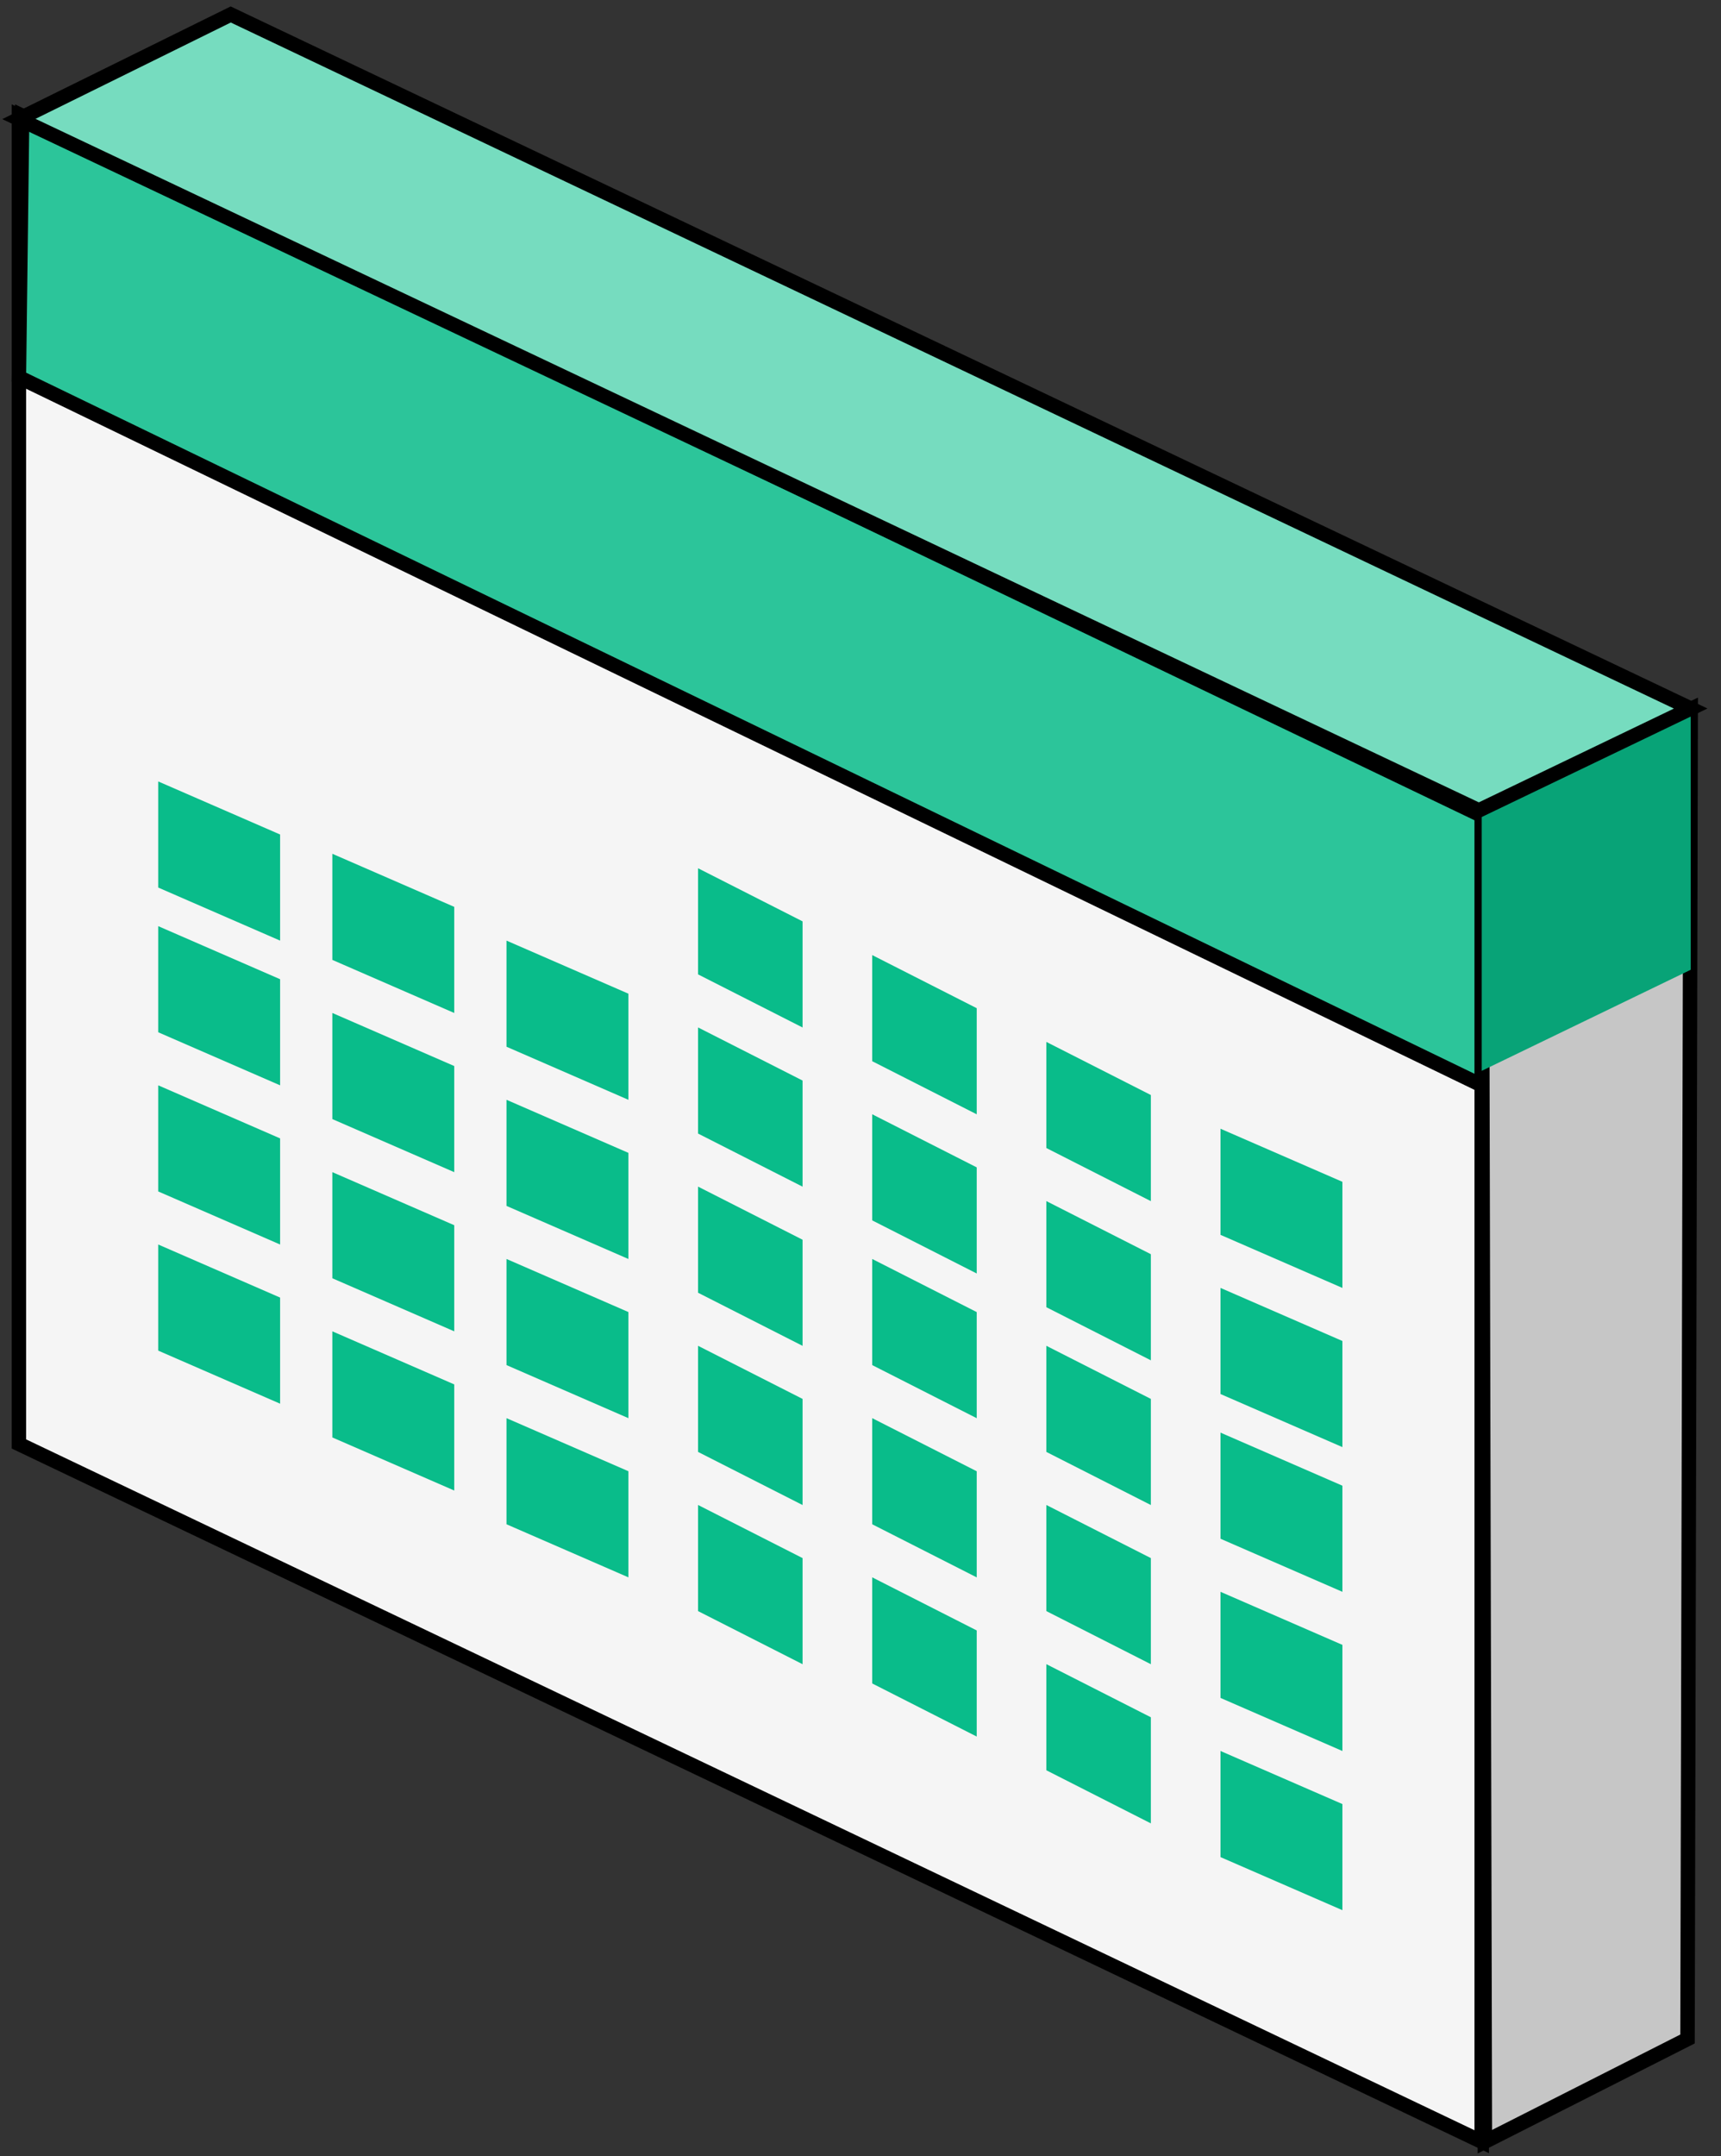 <svg width="119" height="149" viewBox="0 0 119 149" fill="none" xmlns="http://www.w3.org/2000/svg">
<rect x="0" y="0" width="119" height="149" fill="#333333" stroke="none"/>
<path d="M116.685 140.902L116.904 49L102.454 55.911L102.673 148L116.685 140.902Z" fill="#C6C6C6" stroke="black"/>
<path d="M1.306 99.782L102.454 148V102.016V56.032L1.306 8V99.782Z" fill="#F5F5F5" stroke="black"/>
<rect width="8.102" height="7.333" transform="matrix(0.892 0.453 0 1 60.309 66)" fill="#09BC8A"/>
<rect width="8.102" height="7.333" transform="matrix(0.892 0.453 0 1 60.309 77)" fill="#09BC8A"/>
<rect width="8.102" height="7.333" transform="matrix(0.892 0.453 0 1 60.309 87)" fill="#09BC8A"/>
<rect width="8.102" height="7.333" transform="matrix(0.892 0.453 0 1 60.309 98)" fill="#09BC8A"/>
<rect width="8.102" height="7.333" transform="matrix(0.892 0.453 0 1 60.309 109)" fill="#09BC8A"/>
<rect width="9.192" height="7.333" transform="matrix(0.917 0.399 0 1 22.98 59)" fill="#09BC8A"/>
<rect width="9.192" height="7.333" transform="matrix(0.917 0.399 0 1 22.98 70)" fill="#09BC8A"/>
<rect width="9.192" height="7.333" transform="matrix(0.917 0.399 0 1 22.98 81)" fill="#09BC8A"/>
<rect width="9.192" height="7.333" transform="matrix(0.917 0.399 0 1 22.98 92)" fill="#09BC8A"/>
<rect width="8.102" height="7.333" transform="matrix(0.892 0.453 0 1 72.35 72)" fill="#09BC8A"/>
<rect width="8.102" height="7.333" transform="matrix(0.892 0.453 0 1 72.35 83)" fill="#09BC8A"/>
<rect width="8.102" height="7.333" transform="matrix(0.892 0.453 0 1 72.35 93)" fill="#09BC8A"/>
<rect width="8.102" height="7.333" transform="matrix(0.892 0.453 0 1 72.35 104)" fill="#09BC8A"/>
<rect width="8.102" height="7.333" transform="matrix(0.892 0.453 0 1 72.35 115)" fill="#09BC8A"/>
<rect width="9.192" height="7.333" transform="matrix(0.917 0.399 0 1 35.022 65)" fill="#09BC8A"/>
<rect width="9.192" height="7.333" transform="matrix(0.917 0.399 0 1 35.022 76)" fill="#09BC8A"/>
<rect width="9.192" height="7.333" transform="matrix(0.917 0.399 0 1 35.022 87)" fill="#09BC8A"/>
<rect width="9.192" height="7.333" transform="matrix(0.917 0.399 0 1 35.022 98)" fill="#09BC8A"/>
<rect width="9.192" height="7.333" transform="matrix(0.917 0.399 0 1 84.392 78)" fill="#09BC8A"/>
<rect width="9.192" height="7.333" transform="matrix(0.917 0.399 0 1 84.392 89)" fill="#09BC8A"/>
<rect width="9.192" height="7.333" transform="matrix(0.917 0.399 0 1 84.392 99)" fill="#09BC8A"/>
<rect width="9.192" height="7.333" transform="matrix(0.917 0.399 0 1 84.392 110)" fill="#09BC8A"/>
<rect width="9.192" height="7.333" transform="matrix(0.917 0.399 0 1 84.392 121)" fill="#09BC8A"/>
<rect width="8.102" height="7.333" transform="matrix(0.892 0.453 0 1 48.267 60)" fill="#09BC8A"/>
<rect width="8.102" height="7.333" transform="matrix(0.892 0.453 0 1 48.267 71)" fill="#09BC8A"/>
<rect width="8.102" height="7.333" transform="matrix(0.892 0.453 0 1 48.267 82)" fill="#09BC8A"/>
<rect width="8.102" height="7.333" transform="matrix(0.892 0.453 0 1 48.267 93)" fill="#09BC8A"/>
<rect width="8.102" height="7.333" transform="matrix(0.892 0.453 0 1 48.267 104)" fill="#09BC8A"/>
<rect width="9.192" height="7.333" transform="matrix(0.917 0.399 0 1 10.939 54)" fill="#09BC8A"/>
<rect width="9.192" height="7.333" transform="matrix(0.917 0.399 0 1 10.939 64)" fill="#09BC8A"/>
<rect width="9.192" height="7.333" transform="matrix(0.917 0.399 0 1 10.939 75)" fill="#09BC8A"/>
<rect width="9.192" height="7.333" transform="matrix(0.917 0.399 0 1 10.939 86)" fill="#09BC8A"/>
<path d="M102.454 75L1.306 26.067L1.531 8L102.454 56.368V75Z" fill="#09BC8A" fill-opacity="0.85" stroke="black"/>
<path d="M116.904 67.015L102.454 74V55.801L116.904 49V67.015Z" fill="#08A377"/>
<path d="M102.257 56L1.306 8.222L15.953 1L116.904 48.963L102.257 56Z" fill="#76DCBF" stroke="black"/>
</svg>
